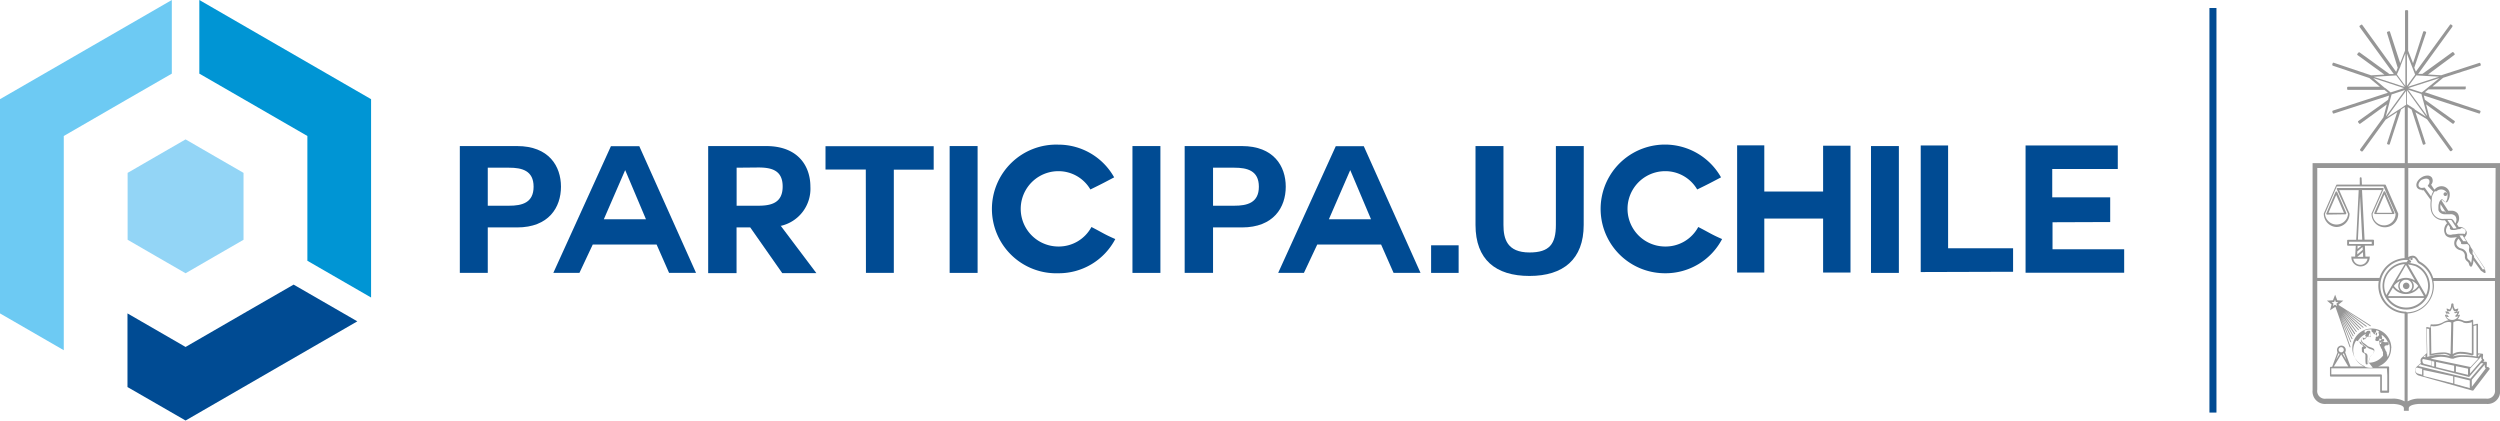 <svg xmlns="http://www.w3.org/2000/svg" viewBox="0 0 352.42 59.29"><defs><style>.cls-1{fill:#969696;}.cls-2{fill:#004b93;}.cls-3{fill:#6dcaf3;}.cls-4{fill:#0095d4;}.cls-5{fill:#93d5f6;}</style></defs><title>Marca Participa UChile</title><g id="Capa_2" data-name="Capa 2"><g id="Diseño_de_Marca" data-name="Diseño de Marca"><path class="cls-1" d="M339.42,23V15.1l.54.35,1.58,4.88a.16.16,0,0,0,.07.07l.06,0h0l.17-.06a.12.12,0,0,0,.08-.16l-1.42-4.36,1.64,1,3.22,4.44a.12.12,0,0,0,.1.05.11.11,0,0,0,.08,0l.14-.11a.16.16,0,0,0,.06-.08.17.17,0,0,0,0-.1l-3.27-4.51L342,14.71l3.75,2.73.08,0h0a.1.1,0,0,0,.08-.05l.11-.15a.13.13,0,0,0,0-.18l-4.19-3-.16-.6L349.45,16h.1a.12.12,0,0,0,.06-.08l.06-.17a.13.13,0,0,0-.09-.16L341.83,13l.5-.4h5.13a.13.13,0,0,0,.13-.13v-.18a.13.13,0,0,0,0-.09.11.11,0,0,0-.09,0h-4.6l1.5-1.23,5.22-1.69a.14.14,0,0,0,.09-.17l-.06-.17a.11.11,0,0,0-.06-.07.12.12,0,0,0-.1,0l-5.36,1.74-1.86-.11L346,7.73a.13.13,0,0,0,0-.18l-.11-.15-.08-.05a.19.19,0,0,0-.1,0l-4.22,3.06-.6,0,4.82-6.65a.14.14,0,0,0,0-.09.19.19,0,0,0,0-.09l-.15-.1a.12.12,0,0,0-.18,0l-4.82,6.62-.22-.57L342,4.62a.12.12,0,0,0,0-.1.11.11,0,0,0-.07-.06l-.17-.06a.14.14,0,0,0-.17.09l-1.43,4.42-.69-1.76V1.56a.13.13,0,0,0-.13-.13h-.18a.13.13,0,0,0-.13.13V7.14l-.68,1.77-1.44-4.42a.12.12,0,0,0-.06-.08.18.18,0,0,0-.1,0l-.18.06a.13.13,0,0,0-.08.16L338,9.56l-.22.57L333,3.51a.12.12,0,0,0-.18,0l-.15.1a.11.11,0,0,0-.05.09.1.1,0,0,0,0,.09l4.83,6.65-.61,0-4.22-3.06a.17.17,0,0,0-.1,0l-.08.05-.11.15a.13.13,0,0,0,0,.18l3.79,2.75-1.86.11L329,8.85a.11.11,0,0,0-.1,0,.12.12,0,0,0-.07.07l-.05.17a.14.14,0,0,0,.08.17L334,11l1.5,1.23H331a.13.13,0,0,0-.13.13v.18a.13.13,0,0,0,.13.13h5.13l.49.4-7.75,2.52a.12.12,0,0,0-.08.16l.05.17a.14.14,0,0,0,.07.08h.1l7.78-2.53-.15.6-4.2,3a.13.13,0,0,0,0,.18l.11.15a.1.1,0,0,0,.08.05h0l.07,0,3.76-2.73-.48,1.83-3.28,4.51a.12.12,0,0,0,0,.1.1.1,0,0,0,.05.08l.15.11a.08.08,0,0,0,.07,0,.16.16,0,0,0,.11-.05l3.22-4.44,1.63-1.05-1.42,4.37a.12.12,0,0,0,0,.1.13.13,0,0,0,.07.06l.18.06h0a.14.14,0,0,0,.12-.09l1.59-4.88.53-.35V23H326v32a1.76,1.76,0,0,0,1.93,1.94h9.36c.41,0,1.58.11,1.58.63v.34h.69v-.34c0-.52,1.16-.63,1.57-.63h9.36a1.77,1.77,0,0,0,1.94-1.94V23Zm12.31,16.19H343a3.87,3.87,0,0,0-1.88-2.31l0,0a.82.82,0,0,1-.23-.27c-.18-.27-.42-.64-.9-.55a1,1,0,0,0-.5.19V23.68h12.31ZM339.2,43.94a3.65,3.65,0,1,1,0-7.3h.14l.12.13a.29.29,0,0,0-.19.14.07.07,0,0,0,0,.05h-.06a3.34,3.34,0,1,0,1.48.35h0s0,0,0,0a6.64,6.64,0,0,0-.91-.22l-.18-.06.17,0a.13.13,0,0,0,.11-.09.14.14,0,0,0,0-.13l-.27-.28v0s.09-.12.42-.18.45.14.65.44a1.16,1.16,0,0,0,.3.35h0a3.65,3.65,0,0,1-1.71,6.88m-.93-28.68h0l-.24.15h0l-1.63,1.05,2.71-3.73v2l-.07,0h0Zm-1.51-.87.06-.24h0l.25-.92,1.89-.62-2.71,3.73Zm-.55-2-.22-.18h0L334.52,11l4.37,1.42-1.89.61-.08-.07h0l-.71-.58h0m1.58-1.75L339,12.26l-4.39-1.43Zm.59-1.25,0-.06h0l.7-1.8v4.6l-1.17-1.6,0-.09h0Zm2.08,1.14-1.16,1.6V7.54Zm3.37.29-4.38,1.42,1.17-1.6Zm-1.52,1.48-.11.09h0l-.8.65-1.9-.61L343.89,11Zm-.67,2.07.52,2-2.71-3.72,1.89.61v0h0l.23.87h0Zm-1.26,1-.24-.15h0l-.78-.5h0l-.06,0v-2L342,16.46l-1.63-1.05h0m.52,24.9a2,2,0,0,1-.9.72,1.08,1.08,0,0,0,.28-.72,1.09,1.09,0,0,0-.27-.71,2.12,2.12,0,0,1,.89.71M339,39.44h.32a.89.89,0,0,1,.72.87.88.88,0,0,1-1.76,0,.89.89,0,0,1,.72-.87m-.92.87a1,1,0,0,0,.29.72,2.06,2.06,0,0,1-.91-.72,2.09,2.09,0,0,1,.9-.71,1.05,1.05,0,0,0-.28.71m-.76.23a2.32,2.32,0,0,0,1.84.91,2.35,2.35,0,0,0,1.85-.91l.69,1.21h-5.08Zm1.84-1.37a2.27,2.27,0,0,0-1.27.39l1.27-2.22,1.28,2.22a2.32,2.32,0,0,0-1.28-.39m-2,1.11,0,0h0l-.75,1.31a3,3,0,0,1-.31-1.33A3.07,3.07,0,0,1,339,37.23ZM341.75,42a3.07,3.07,0,0,1-5.09,0Zm.22-.39-.76-1.31h0v0l-1.77-3.06h0a.85.85,0,0,0,.25.09c.16,0,.6.12.79.18a3.06,3.06,0,0,1,1.8,2.79,3.1,3.1,0,0,1-.31,1.33m-3-17.94V36.39a3.92,3.92,0,0,0-3.54,2.79h-8.77V23.68Zm-1.71,32.51h-9.36a1.09,1.09,0,0,1-1.24-1.25V39.61h8.67a3.82,3.82,0,0,0-.06.68,3.91,3.91,0,0,0,3.7,3.9V56.58a3.4,3.4,0,0,0-1.71-.39m13.2,0h-9.36a3.36,3.36,0,0,0-1.7.39V44.19a3.91,3.91,0,0,0,3.7-3.9,3.82,3.82,0,0,0-.07-.68h8.68V54.94a1.1,1.1,0,0,1-1.25,1.25"/><path class="cls-1" d="M341.37,26.81a1,1,0,0,0,.29,0l1,1.38a5.18,5.18,0,0,0,0,1.28,1.79,1.79,0,0,0,2,1.58l.3.42a1.33,1.33,0,0,0-.16,1.74,1.07,1.07,0,0,0,.84.29,4.41,4.41,0,0,0,.72-.08h0a1.12,1.12,0,0,0-.3,1.29,1.1,1.1,0,0,0,.76.56,1.06,1.06,0,0,1,.37.18.83.83,0,0,1,.28.71v.11a.82.82,0,0,0,.33.57l.13.12a.79.79,0,0,1,.12.28c.05.15.1.33.27.35h0a.19.19,0,0,0,.14-.06,1.8,1.8,0,0,0,.21-.85l1.06,1.48,0,0,.46.31a.1.1,0,0,0,.07,0,.12.12,0,0,0,.08,0,.13.13,0,0,0,.05-.13l-.12-.54,0,0-2-3a.67.67,0,0,0-.28-.44l-.58-.88c.36-.38.43-.72.21-1A1,1,0,0,0,346.6,32l-.26-.41a1.22,1.22,0,0,0,.09-1.53,1.11,1.11,0,0,0-.92-.35h-.39l-.94-1.44a.62.62,0,0,1,.08-.12c.13.14.36.36.57.36a.27.27,0,0,0,.12,0,1.71,1.71,0,0,0,.36-1.39,1.17,1.17,0,0,0-1.15-.87,1.27,1.27,0,0,0-.84.34l-.15.15-.46-.7a.85.85,0,0,0,.11-1,.73.73,0,0,0-.64-.29,1.55,1.55,0,0,0-.88.3c-.59.39-.83,1-.56,1.41a.74.74,0,0,0,.63.29M345.28,31h.16l.11,0h0l.75,1.16-.23.05h0l-.23,0L345,31l.18,0h.1m3.08,6.26,0-.09a1,1,0,0,0-.18-.38.93.93,0,0,0-.14-.14.55.55,0,0,1-.25-.4v-.1a1.06,1.06,0,0,0-.37-.89,1,1,0,0,0-.46-.23,1,1,0,0,1-.62-.45c-.21-.36.08-.76.23-.94l.08.1a.86.86,0,0,1,.07.1l0,0,.09.14a.93.93,0,0,1,.13.22.18.18,0,0,0,0,.15.23.23,0,0,0,.18.07h.16l.27,0a.54.54,0,0,1,.27,0,.41.41,0,0,1,.26.38v0a1.28,1.28,0,0,1,0,.19h0a.86.86,0,0,0,.27.89,1.13,1.13,0,0,1,.11.11.2.2,0,0,1,0,.11,3.79,3.79,0,0,1-.12,1m1.78.84L350,38l-1.24-1.73v-.06a.3.3,0,0,0,0-.1.64.64,0,0,0-.2-.3l0-.05,0,0,0,0a.26.26,0,0,1,0-.09s0,0,0-.06,0-.07,0-.11,0-.07,0-.11a.45.45,0,0,1,0-.11l1.77,2.72Zm-2.58-3.94h-.11l-.19,0h0l-.21-.29-.21-.3,0-.05-.12-.17h.07l.13,0h.24l.54.84h-.09m-.66-1.87a.65.65,0,0,1,.58.24c.08.12.15.3-.09.61a.42.42,0,0,0-.18-.06h-.15l-.22,0h-.09l-.27,0h0a4,4,0,0,1-.77.09A.9.9,0,0,1,345,33c-.42-.44-.06-1.06.12-1.32a4.28,4.28,0,0,1,.26.37.29.29,0,0,0,0,.23.43.43,0,0,0,.35.14,0,0,0,0,0,0,0h0l.27,0a1.87,1.87,0,0,0,.37-.07h0a1.93,1.93,0,0,1,.45-.06m-2.18-2.49h-.12l-.11,0h-.07l-.1-.06,0,0a.58.58,0,0,1-.1-.12,1.36,1.36,0,0,1-.11-.25,1.18,1.18,0,0,1,0-.45h0l0-.15a.06.06,0,0,1,0,0l.75,1.16h-.1m-1.24-2.94h0a1,1,0,0,1,.67-.28.92.92,0,0,1,.9.66,1.63,1.63,0,0,1-.23,1.11c-.09,0-.29-.16-.46-.37a.14.14,0,0,0-.15,0,.73.73,0,0,0-.3.37h0a.38.38,0,0,0-.05.11s0,0,0,.05a1.42,1.42,0,0,0-.08.55v0a.88.88,0,0,0,0,.16.13.13,0,0,0,0,.06.83.83,0,0,0,0,.15s0,0,0,.06a2,2,0,0,0,.1.21h0a1,1,0,0,0,.88.37h.67a.86.86,0,0,1,.72.25.91.91,0,0,1,0,1.06c-.12-.28-.34-.66-.61-.66h-.12l-.11,0-.14,0h-.56a1.53,1.53,0,0,1-1.76-1.36,4.32,4.32,0,0,1,0-1.28,2.87,2.87,0,0,1,0-.31s0-.05,0-.07a2,2,0,0,1,.08-.26v0c0-.06,0-.1.06-.15s.05-.1.08-.14a.43.43,0,0,1,0-.07,1.08,1.08,0,0,1,.23-.26m-2-1.51a1.41,1.41,0,0,1,.74-.26.51.51,0,0,1,.43.18.66.66,0,0,1-.16.74.14.14,0,0,0,0,.15L343,27a2.46,2.46,0,0,0-.23.53v0a1.33,1.33,0,0,0-.05.19.08.08,0,0,0,0,0l-.88-1.23a.16.16,0,0,0-.11-.05h0a1.18,1.18,0,0,1-.31.05.48.48,0,0,1-.42-.18c-.18-.26,0-.75.49-1.05"/><path class="cls-1" d="M344.72,27.63a.26.26,0,0,0,.26-.26.26.26,0,0,0-.26-.26.26.26,0,0,0-.26.26.25.25,0,0,0,.26.26"/><path class="cls-1" d="M339.94,36.33a.16.16,0,0,0-.16.16.16.16,0,0,0,.16.17.17.17,0,0,0,.17-.17.17.17,0,0,0-.17-.16"/><path class="cls-1" d="M337.1,49.08a2.75,2.75,0,1,0-3.65,2.58h-2.1l-.76-2a.62.62,0,1,0-1.15-.3.57.57,0,0,0,.08.29l-.76,2.06h-.18a.13.13,0,0,0-.13.13v1.12a.13.13,0,0,0,.13.13h6.95v2.15a.13.13,0,0,0,.13.13h1a.13.13,0,0,0,.13-.13V52.92h0V51.79a.13.13,0,0,0-.13-.13h-1.42a2.73,2.73,0,0,0,1.84-2.58m-6.67.72.35.93-.51-.84a.83.83,0,0,0,.16-.09m-.37-.86a.37.37,0,0,1,.36.37.36.36,0,0,1-.36.36.37.37,0,0,1-.37-.36.38.38,0,0,1,.37-.37m-.38.85a.54.54,0,0,0,.16.1l-.51.84Zm.37.17,1,1.7H329Zm6.5,2.93v2.17h-.76V52.91a.13.13,0,0,0-.13-.13h-7v-.86h7.84Zm0-2.71v-.13a1.14,1.14,0,0,0-.07-.19l0-.09a.54.54,0,0,0-.13-.29.42.42,0,0,1-.07-.15.58.58,0,0,0-.08-.18.45.45,0,0,1-.06-.12.3.3,0,0,0,0-.1.59.59,0,0,1,.06-.16l.16-.09.2,0c.08,0,.19-.13.2-.13s0-.07,0-.11a1.31,1.31,0,0,0-.05-.15.62.62,0,0,1,0-.12h0a2.36,2.36,0,0,1,.2,1,2.43,2.43,0,0,1-.31,1.17v-.07M335.36,48v0l0,0h.08a.26.26,0,0,0,.16,0l0,0a.41.41,0,0,1,.08-.12.32.32,0,0,0,.11-.21.39.39,0,0,0,0-.16.08.08,0,0,0,0,0,.19.19,0,0,0-.07-.13l0,0c0-.06,0-.08,0-.08h0l.08-.06a2.44,2.44,0,0,1,.82,1h0a.55.55,0,0,0-.12,0,.2.2,0,0,0-.1,0h0a.39.39,0,0,1-.18,0l-.09,0-.16-.08a.29.29,0,0,0-.16,0h0c-.08,0-.13.11-.15.17v0a.7.7,0,0,0,0,.16.48.48,0,0,1-.14,0l-.11,0,0-.11a.2.2,0,0,0,0-.17m-.71-1.36a2.59,2.59,0,0,1,.42.09l-.05.12a.34.34,0,0,1,0,.09,2.12,2.12,0,0,1,0,.24h0a.35.35,0,0,0-.17-.23.21.21,0,0,1-.11-.09.9.9,0,0,1,0-.19Zm-1.3.38c0,.17.16.29.3.24a.55.55,0,0,0,.21-.15S334,47,334,47a.42.42,0,0,0,.16,0h0a.62.62,0,0,1,0,.15,2.2,2.2,0,0,0,0,.23.13.13,0,0,1,0,.1.15.15,0,0,1-.08.05l0,0a.31.31,0,0,0-.2-.09l-.08,0a.62.62,0,0,0-.33.31.22.22,0,0,1-.05.08v0a.22.22,0,0,0-.19-.21l-.05,0-.11,0a.14.14,0,0,0-.11,0,.51.51,0,0,0-.15.4,1.09,1.09,0,0,0,.4.57,5.91,5.91,0,0,1,.6.46,2.29,2.29,0,0,0,.46.2c.25.07.37.16.38.22a.73.73,0,0,1-.16.44,1.83,1.83,0,0,0-.32.31l-.05.06c-.07.07-.09.11-.14.35a4.12,4.12,0,0,1-.19.65l-.05,0c0-.09,0-.27,0-.37s0-.2,0-.23v-.2a1.12,1.12,0,0,0,0-.35.11.11,0,0,0,0,0c0-.1-.07-.28-.21-.32a.68.68,0,0,1-.28-.16,1,1,0,0,0,0-.17,1,1,0,0,1,0-.3l.09,0c.12-.05.21-.1.22-.18s-.07-.13-.12-.16l-.07,0c0-.07-.1-.13-.27-.24l-.13-.08,0,0c-.08-.17-.17-.34-.31-.35a1,1,0,0,1-.28-.08,2.51,2.51,0,0,1,1.1-1,1.24,1.24,0,0,1,0,.18m.32,4.19v0Zm.69.37A2.47,2.47,0,0,1,332.15,48a.86.86,0,0,0,.35.11s.07,0,.17.25a.24.24,0,0,0,.05.09l.15.11a1.07,1.07,0,0,1,.2.14.26.26,0,0,0,.15.14l-.08,0-.12.06c-.09.06-.09.22-.07.46a.82.82,0,0,1,0,.14s0,.18.39.33c0,0,.09.16.11.21a.35.35,0,0,0,0,.06,2.19,2.19,0,0,1,0,.29,1.58,1.58,0,0,0,0,.23s0,.12,0,.21a2.22,2.22,0,0,0,.05.46.11.11,0,0,0,.12.08.68.68,0,0,0,.2-.06.09.09,0,0,0,0-.05,4.1,4.1,0,0,0,.21-.71c0-.2.06-.22.1-.26l.06-.07a2,2,0,0,1,.28-.29.79.79,0,0,0,.23-.59c0-.19-.29-.31-.5-.37l-.39-.15a5.11,5.11,0,0,0-.66-.5,1.09,1.09,0,0,1-.29-.44.37.37,0,0,1,.09-.24h.06l.07,0,0,0c0,.12,0,.23.09.25h0c.1,0,.21-.11.26-.24a.46.46,0,0,1,.24-.21h0a.18.18,0,0,1,.1.06l0,0a.26.26,0,0,0,.3-.08.36.36,0,0,0,.07-.24.66.66,0,0,1,0-.2v-.17c0-.16-.1-.18-.14-.18a.28.28,0,0,0-.12,0l-.07,0h0c-.09,0-.18.09-.27.18a.58.58,0,0,1-.13.11s-.07-.05-.08-.1,0-.15,0-.23a2.49,2.49,0,0,1,.87-.16h.11v0a1.25,1.25,0,0,0,0,.26.38.38,0,0,0,.2.18.19.19,0,0,1,.07.11c0,.08.1.14.23.14h0c.11,0,.13-.15.15-.4v-.07a.43.43,0,0,0,.05-.1,2.53,2.53,0,0,1,.37.18.2.2,0,0,0-.09.17.29.29,0,0,0,.07.17l0,.05s0,0,0,0v0a.41.41,0,0,1,0,.12.12.12,0,0,1-.06.09h0l-.1.12,0,0h-.14a.07.07,0,0,0-.06,0,.48.48,0,0,0-.09.1.19.19,0,0,0,0,.15l0,0a.47.47,0,0,0-.07.27s.06.08.25.12h0c.07,0,.31-.07.31-.19s0-.1,0-.17,0,0,0,0h.09l.12.07a.11.11,0,0,0,.08,0l.05,0a.61.61,0,0,0,.25,0,.19.19,0,0,0,.09,0h0a.32.32,0,0,0,0,.14l0,.09-.07.06-.23.06h0a.61.61,0,0,0-.23.14s-.17.27-.07.37l0,0a.51.51,0,0,0,.09.18s0,.08.05.12a.45.45,0,0,0,.1.21.36.36,0,0,1,.09.19.64.64,0,0,0,.06.16l.06.13v.11a.72.72,0,0,0,0,.17s0,.11,0,.2a2.48,2.48,0,0,1-2,1"/><path class="cls-1" d="M329.16,43.28l.07,0h0l2,5.67.13,0-1.46-4.23,1.44,3.52.12,0-1.48-3.62,1.54,3.2.12-.05L330,44.42l1.69,3,.11-.06-1.72-3,1.84,2.8L332,47l-1.86-2.83,2,2.64.1-.08-2-2.68,2.21,2.52.1-.08L330.33,44l2.42,2.39.1-.09-2.43-2.4,2.7,2.32.08-.1-2.69-2.31,3.06,2.27.07-.11-3-2.23L334.14,46l.07-.11L329.67,43l0-.08.66-.54-.85-.05-.3-.79-.31.79-.85.05.66.54-.22.82Zm-.13-.7.13-.33.12.33.35,0-.27.22.09.34-.29-.19-.3.19.09-.34-.27-.22Z"/><path class="cls-1" d="M350.57,51.75a1.3,1.3,0,0,1,0-.44v-.18s0,0,0,0h0a.14.14,0,0,0-.12-.14l-.39,0,.13-.15a.11.11,0,0,0,0-.11.16.16,0,0,0-.07-.09.13.13,0,0,1-.09-.11,1.07,1.07,0,0,1,0-.37v-.16h0a0,0,0,0,1,0,0,.12.12,0,0,0-.12-.14l-.59-.05c0-1.18,0-3.54,0-4.06a.12.12,0,0,0-.05-.1.17.17,0,0,0-.12,0l-.51.13V45.2a.14.14,0,0,0-.06-.11.13.13,0,0,0-.12,0,2.16,2.16,0,0,1-.79.18,1,1,0,0,1-.4-.07,2.17,2.17,0,0,0-.84-.21h0a1.17,1.17,0,0,0,.32-.52.08.08,0,0,0,0-.09.08.08,0,0,0-.1,0l-.2.08a1.57,1.57,0,0,0,.22-.48.08.08,0,0,0,0-.09.06.06,0,0,0-.09,0,1.38,1.38,0,0,1-.21.09,2.05,2.05,0,0,0,.16-.38.14.14,0,0,0,0-.09.07.07,0,0,0-.09,0,2.6,2.6,0,0,1-.35.1,1.13,1.13,0,0,1-.22-.56c0-.15,0-.28-.16-.28s-.16.15-.18.3a1,1,0,0,1-.2.56,1.15,1.15,0,0,1-.33-.12.09.09,0,0,0-.1,0,.08.08,0,0,0,0,.09,2.05,2.05,0,0,0,.16.38,1.38,1.38,0,0,1-.21-.09.08.08,0,0,0-.1,0,.12.12,0,0,0,0,.09,2.05,2.05,0,0,0,.22.48l-.2-.08a.06.06,0,0,0-.09,0,.08.08,0,0,0,0,.09,1.15,1.15,0,0,0,.51.67,2,2,0,0,0-.77.27,2.36,2.36,0,0,1-1.22.32,2.67,2.67,0,0,1-.42,0,.12.12,0,0,0-.16.12v.34l-.44-.08a.2.2,0,0,0-.11,0,.14.14,0,0,0-.05.1s.06,2.19.08,3.57l-.74.67h0l0,0a.55.55,0,0,0-.14.42.78.78,0,0,0,.06.29l-.63.56h0a.65.65,0,0,0-.18.49.7.7,0,0,0,.49.73l7.52,2.11h.07a.12.12,0,0,0,.1,0l2.3-3a.14.14,0,0,0,0-.11.13.13,0,0,0-.07-.09.21.21,0,0,1-.11-.14m-9.3-.85a.31.31,0,0,1,.07-.24.14.14,0,0,1,.1,0l1.09.23v.69l-1-.25s-.23-.06-.24-.38m4.2-.63h0m.06.28a.11.11,0,0,0,.11,0,3.24,3.24,0,0,1,1.43-.25,12.51,12.51,0,0,1,2.1.22h0l-1.12,1.21-5.62-1.18A5.32,5.32,0,0,1,344,50.3a4.37,4.37,0,0,1,1.52.25m-2.74.34.37.08v.71l-.37-.08Zm.63.13,2.54.53v.82l-2.54-.62Zm2.8.59,1.7.36v.87l-1.71-.41Zm2,.34,1.57-1.69a1.15,1.15,0,0,0,0,.26.4.4,0,0,0,.11.19l-1.69,1.95,0-.48Zm1.46-2-.33.36V50Zm-1.14.1a.14.14,0,0,0,.11,0,.12.12,0,0,0,.05-.1c0-.87,0-2.93,0-4l.41-.1c0,.77,0,2.95,0,4h0c0,.17,0,.31,0,.41a12,12,0,0,0-2-.19,4,4,0,0,0-1.32.18,1.61,1.61,0,0,1,1.22-.37,5.92,5.92,0,0,1,1.54.24m-1.31-4.66a1.35,1.35,0,0,0,.5.09,2.26,2.26,0,0,0,.72-.13c0,.72,0,3.26,0,4.41A5.89,5.89,0,0,0,347,49.6a2.15,2.15,0,0,0-1.24.31l.08-4.46a1.24,1.24,0,0,1,.65-.21,1.86,1.86,0,0,1,.74.2m-2.48-.84a1.07,1.07,0,0,0,.33.08.07.07,0,0,0,.09,0,.09.09,0,0,0,0-.1,1.07,1.07,0,0,1-.3-.43,1.14,1.14,0,0,0,.33.08.08.08,0,0,0,.09,0,.08.08,0,0,0,0-.1.84.84,0,0,1-.21-.31,1.14,1.14,0,0,0,.25.06.06.06,0,0,0,.07,0,1.18,1.18,0,0,0,.28-.69v0h0a1.28,1.28,0,0,0,.29.68.07.07,0,0,0,.07,0l.27,0A.74.74,0,0,1,346,44a.09.09,0,0,0,0,.1.1.1,0,0,0,.09.06,1.44,1.44,0,0,0,.33-.09.93.93,0,0,1-.29.43.08.08,0,0,0,0,.1.11.11,0,0,0,.09.06,1.39,1.39,0,0,0,.34-.09,1,1,0,0,1-.89.53,1,1,0,0,1-.88-.53M343,46a2.68,2.68,0,0,0,1.36-.36,1.65,1.65,0,0,1,.81-.25.8.8,0,0,1,.38.08l-.1,4.44a2.11,2.11,0,0,0-1.09-.23,8.59,8.59,0,0,0-1.62.2l-.05-3.9.31,0m-.57.43.05,3.62a.12.12,0,0,0,0,.1.14.14,0,0,0,.11,0,8.38,8.38,0,0,1,1.72-.23,1.37,1.37,0,0,1,1.09.32A4.8,4.8,0,0,0,344,50a5.47,5.47,0,0,0-1.83.32c0-1.08-.07-3.37-.08-4l.33.05m-.51,4-.29-.06.29-.26v.32m-1.41,1.8c0-.3.14-.35.23-.35l.71.17v.84l-.65-.19s-.29-.08-.29-.47m5.32.88v1L341.63,53v-.84Zm2.34,1.66-2.17-.6v-1l2.17.52Zm.09-1.33-7.35-1.78.31-.27a.64.64,0,0,0,.24.13L348,53.13h0a.11.11,0,0,0,.08,0h0l0,0,1.66-1.92.35,0Zm.2,1.14v-1l1.83-2.13a1.06,1.06,0,0,0,0,.31.68.68,0,0,0,.13.24Z"/><path class="cls-1" d="M329.33,32a1.86,1.86,0,0,0,1.88-1.83.13.13,0,0,0,0-.06l-1.46-3.31h2.75l-.35,7H331a.13.13,0,0,0-.13.13v.58a.13.13,0,0,0,.13.13h1.09L332,36.17h-.44a.13.13,0,0,0-.09,0,.13.13,0,0,0,0,.1,1.29,1.29,0,0,0,2.58,0,.13.13,0,0,0,0-.1.15.15,0,0,0-.09,0h-.51l-.08-1.54h1.16a.13.13,0,0,0,.13-.13v-.58a.13.13,0,0,0-.13-.13h-1.2l-.36-7h2.8l-1.46,3.31a.13.13,0,0,0,0,.06,1.88,1.88,0,0,0,3.76,0,.13.13,0,0,0,0-.06l-1.75-4a.13.13,0,0,0-.12-.08h-3.24l-.05-.91a.13.13,0,0,0-.13-.12.14.14,0,0,0-.13.12l0,.91h-3.2a.13.13,0,0,0-.12.08l-1.75,4s0,0,0,.06A1.87,1.87,0,0,0,329.33,32m3.8,4.21h-.83l.8-.67Zm-.05-1-.78.65,0-.41.74-.63Zm-.22-.55-.52.43,0-.43Zm-.12,2.67a1,1,0,0,1-1-.87h2a1,1,0,0,1-1,.87m1.6-2.93h-3.2v-.32h3.2ZM333,33.79h-.61l.3-6.09Zm-3.59-7.51H336l1.7,3.87a1.62,1.62,0,0,1-3.24,0L336,26.68a.17.17,0,0,0,0-.12.14.14,0,0,0-.11-.06h-3.13a.13.13,0,0,0-.08,0,.11.11,0,0,0-.07,0h-3.09a.11.11,0,0,0-.1.06.11.11,0,0,0,0,.12L331,30.15a1.63,1.63,0,0,1-3.25,0Z"/><path class="cls-1" d="M330.62,30.21a.12.12,0,0,0,.13-.12s0-.06,0-.07l-1.28-2.95a.12.12,0,0,0-.12-.08.14.14,0,0,0-.12.08l-1.28,3a.12.12,0,0,0,0,.13.13.13,0,0,0,.11.05ZM328.24,30l1.09-2.52L330.42,30Z"/><path class="cls-1" d="M334.71,30a.15.15,0,0,0,0,.13.16.16,0,0,0,.11.05h2.58a.13.13,0,0,0,.13-.13.11.11,0,0,0,0-.06l-1.28-2.95a.13.13,0,0,0-.24,0Zm1.41-2.59L337.21,30H335Z"/><path class="cls-1" d="M339.2,40.76a.46.46,0,0,0,0-.92.46.46,0,0,0,0,.92"/><rect class="cls-2" x="311.46" y="1.13" width="0.99" height="57.03"/><polygon class="cls-3" points="24.22 10.38 17.57 14.21 8.99 19.17 8.99 23.17 8.99 29.08 8.99 39 8.99 49.37 0 44.18 0 29.08 0 13.98 13.08 6.43 24.22 0 24.22 10.38"/><polygon class="cls-2" points="50.37 45.3 39.23 51.73 26.16 59.28 17.97 54.56 17.97 44.18 26.16 48.91 34.74 43.95 41.39 40.12 50.37 45.3"/><polygon class="cls-4" points="28.1 0 39.23 6.43 52.31 13.98 52.31 29.08 52.31 41.94 43.33 36.76 43.33 29.08 43.33 19.17 34.74 14.21 28.1 10.38 28.1 0"/><polygon class="cls-5" points="26.16 19.65 30.24 22.01 34.33 24.37 34.33 29.08 34.33 33.8 30.24 36.16 26.16 38.52 22.07 36.16 17.99 33.8 17.99 29.08 17.99 24.37 22.07 22.01 26.16 19.65"/><path class="cls-2" d="M64.82,20.59h8.07c4.48,0,6.19,2.83,6.19,5.73s-1.71,5.74-6.19,5.74H68.76v6.41H64.82ZM68.76,29h3c1.81,0,3.46-.4,3.46-2.68s-1.65-2.68-3.46-2.68h-3Z"/><path class="cls-2" d="M78,38.47l8.12-17.86h4l8,17.86h-3.8l-1.76-4h-9l-1.88,4ZM88.12,24l-3,6.91h5.94L88.14,24Z"/><path class="cls-2" d="M110.08,31.86l5,6.64h-4.81l-4.51-6.44h-1.93V38.5h-4V20.59H108c4.51,0,6.24,2.83,6.24,5.73a5.36,5.36,0,0,1-4.26,5.54Zm-6.24-8.22V29h3.06c1.88,0,3.43-.43,3.43-2.71s-1.55-2.68-3.43-2.68Z"/><path class="cls-2" d="M122.05,23.9h-5.68V20.61h15.25v3.31H126V38.47h-3.93Z"/><path class="cls-2" d="M133.87,20.59h3.94V38.47h-3.94Z"/><path class="cls-2" d="M149.2,38.52a9.07,9.07,0,1,1,0-18.13A9,9,0,0,1,157.06,25c-1.52.8-1.65.88-3.35,1.71a5.21,5.21,0,0,0-4.51-2.58,5.31,5.31,0,0,0,0,10.62A5.23,5.23,0,0,0,153.86,32c1.7.87,1.75,1,3.36,1.7A9,9,0,0,1,149.2,38.52Z"/><path class="cls-2" d="M159.64,20.59h3.94V38.47h-3.94Z"/><path class="cls-2" d="M167,20.59h8.07c4.48,0,6.18,2.83,6.18,5.73s-1.7,5.74-6.18,5.74H171v6.41H167ZM171,29H174c1.8,0,3.46-.4,3.46-2.68s-1.66-2.68-3.46-2.68H171Z"/><path class="cls-2" d="M180.18,38.47l8.12-17.86h3.95l8,17.86h-3.8l-1.76-4h-9l-1.88,4ZM190.33,24l-3,6.91h5.94L190.35,24Z"/><path class="cls-2" d="M201.74,34.58h3.88v3.89h-3.88Z"/><path class="cls-2" d="M223.25,31.71c0,4.83-2.86,7.19-7.64,7.19S208,36.59,208,31.71V20.59h3.94V31.71c0,1.95.5,3.88,3.68,3.88,2.81,0,3.71-1.2,3.71-3.88V20.59h3.93Z"/><path class="cls-2" d="M234.74,38.52A9.07,9.07,0,1,1,242.61,25c-1.53.8-1.65.88-3.36,1.71a5.2,5.2,0,0,0-4.51-2.58,5.31,5.31,0,0,0,0,10.62A5.22,5.22,0,0,0,239.4,32c1.71.87,1.76,1,3.36,1.7A9,9,0,0,1,234.74,38.52Z"/><path class="cls-2" d="M257,30.81h-8.29v7.61h-3.83V20.49h3.83V27H257V20.54h3.86V38.42H257Z"/><path class="cls-2" d="M263.75,20.59h3.93V38.47h-3.93Z"/><path class="cls-2" d="M270.76,38.35V20.51h3.86V35h9.16v3.31Z"/><path class="cls-2" d="M289.34,31.33v3.81h10.1v3.31h-13.9V20.51h13v3.31h-9.24v4h8.17v3.48Z"/></g></g></svg>